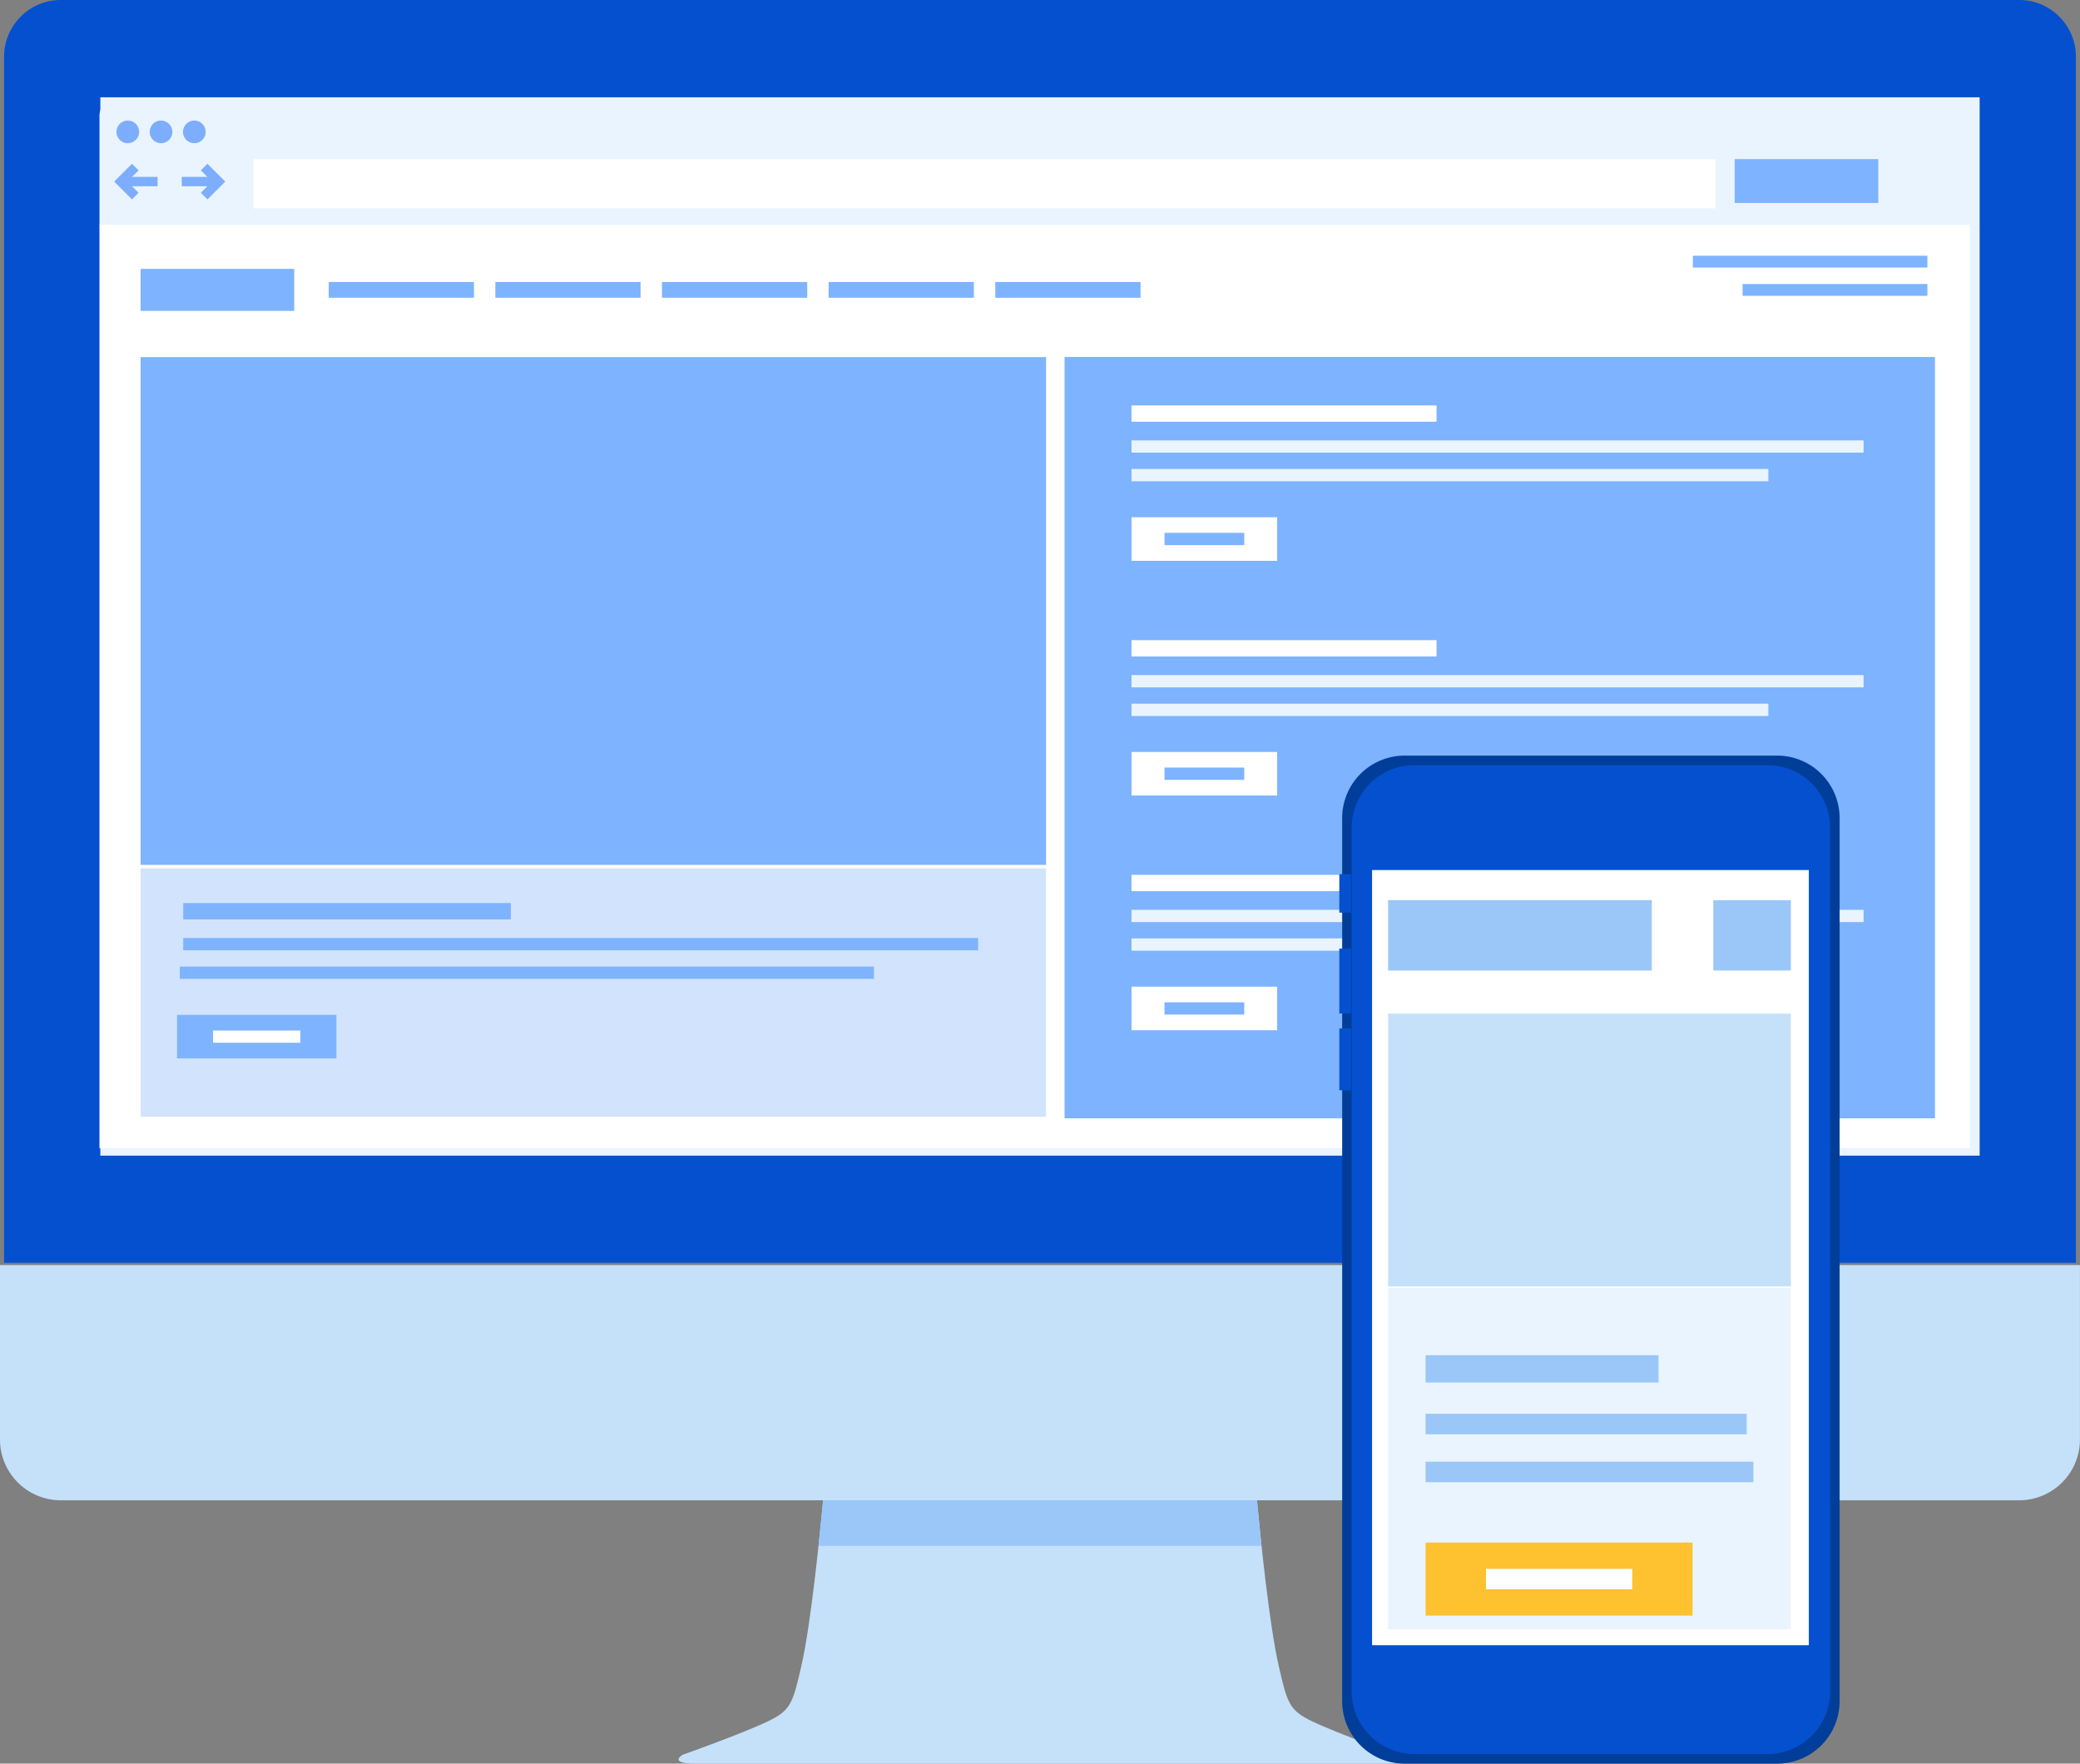 <svg id="Group_165" data-name="Group 165" xmlns="http://www.w3.org/2000/svg" width="106.535" height="90.322" viewBox="0 0 106.535 90.322">
  <rect x="0" y="0" width="106.535" height="90.322" fill="#808080" stroke="none"/>
  <path id="Path_81" data-name="Path 81" d="M106.581,124.739V62.973a2.909,2.909,0,0,0-2.907-2.907H3.37A2.91,2.91,0,0,0,.463,62.973v61.767Z" transform="translate(-0.255 -60.066)" fill="#0450cf"/>
  <rect id="Rectangle_72" data-name="Rectangle 72" width="96.256" height="54.203" transform="translate(5.139 4.982)" fill="#eaf4fe"/>
  <path id="Path_82" data-name="Path 82" d="M0,204.026v8.932a3.115,3.115,0,0,0,3.116,3.113h100.3a3.115,3.115,0,0,0,3.116-3.113v-8.932Z" transform="translate(0 -139.235)" fill="#c5e1f9"/>
  <path id="Path_83" data-name="Path 83" d="M114.085,243.946s-.773-.383-1.66-.716c-.947-.355-2.085-.8-2.753-1.122-1.176-.563-1.275-.933-1.714-2.855-.479-2.1-.928-6.531-1.11-8.463H84.627c-.182,1.933-.631,6.363-1.11,8.463-.439,1.921-.539,2.291-1.714,2.855-.663.318-1.784.757-2.722,1.11-.9.342-1.638.6-1.638.6s-.714.4.432.453H113.6c1.078.021.486-.327.486-.327" transform="translate(-42.468 -153.953)" fill="#c5e1f9"/>
  <path id="Path_84" data-name="Path 84" d="M115.837,233.121c-.1-.919-.179-1.742-.234-2.333H93.381c-.057.591-.135,1.415-.236,2.333Z" transform="translate(-51.224 -153.952)" fill="#9ac7f7"/>
  <rect id="Rectangle_73" data-name="Rectangle 73" width="95.816" height="47.323" transform="translate(5.094 11.478)" fill="#fff"/>
  <rect id="Rectangle_74" data-name="Rectangle 74" width="46.376" height="26.006" transform="translate(7.203 18.288)" fill="#7eb3ff"/>
  <rect id="Rectangle_75" data-name="Rectangle 75" width="46.376" height="12.723" transform="translate(7.203 44.47)" fill="#d2e3fe"/>
  <rect id="Rectangle_76" data-name="Rectangle 76" width="44.582" height="38.99" transform="translate(54.524 18.283)" fill="#7eb3ff"/>
  <path id="Path_85" data-name="Path 85" d="M106.166,71.181H12.275a.927.927,0,0,0-.955.9V77.69h95.8V72.077a.927.927,0,0,0-.956-.9" transform="translate(-6.225 -66.178)" fill="#eaf4fe"/>
  <path id="Path_86" data-name="Path 86" d="M14.415,74.363a.58.58,0,1,1-.582-.58.581.581,0,0,1,.582.58" transform="translate(-7.289 -67.609)" fill="#7dadfd"/>
  <path id="Path_87" data-name="Path 87" d="M18.2,74.363a.58.58,0,1,1-.581-.58.581.581,0,0,1,.581.58" transform="translate(-9.373 -67.609)" fill="#7dadfd"/>
  <path id="Path_88" data-name="Path 88" d="M21.986,74.363a.58.58,0,1,1-.581-.58.58.58,0,0,1,.581.58" transform="translate(-11.453 -67.609)" fill="#7dadfd"/>
  <rect id="Rectangle_77" data-name="Rectangle 77" width="74.881" height="2.52" transform="translate(12.986 8.148)" fill="#fff"/>
  <path id="Path_89" data-name="Path 89" d="M13.9,80.525l-.911-.913L13.9,78.7l.34.338-.573.575.573.572Z" transform="translate(-7.141 -70.313)" fill="#7dadfd"/>
  <rect id="Rectangle_78" data-name="Rectangle 78" width="1.685" height="0.479" transform="translate(6.386 9.059)" fill="#7dadfd"/>
  <path id="Path_90" data-name="Path 90" d="M23.191,80.525l-.338-.34.572-.572-.572-.575.338-.338.913.913Z" transform="translate(-12.567 -70.313)" fill="#7dadfd"/>
  <rect id="Rectangle_79" data-name="Rectangle 79" width="1.685" height="0.479" transform="translate(9.309 9.059)" fill="#7dadfd"/>
  <rect id="Rectangle_80" data-name="Rectangle 80" width="7.356" height="2.247" transform="translate(88.847 8.148)" fill="#7eb3ff"/>
  <rect id="Rectangle_81" data-name="Rectangle 81" width="7.44" height="0.806" transform="translate(16.836 14.444)" fill="#7eb3ff"/>
  <rect id="Rectangle_82" data-name="Rectangle 82" width="7.439" height="0.806" transform="translate(25.371 14.444)" fill="#7eb3ff"/>
  <rect id="Rectangle_83" data-name="Rectangle 83" width="7.44" height="0.806" transform="translate(33.906 14.444)" fill="#7eb3ff"/>
  <rect id="Rectangle_84" data-name="Rectangle 84" width="7.44" height="0.806" transform="translate(42.441 14.444)" fill="#7eb3ff"/>
  <rect id="Rectangle_85" data-name="Rectangle 85" width="7.441" height="0.806" transform="translate(50.977 14.444)" fill="#7eb3ff"/>
  <rect id="Rectangle_86" data-name="Rectangle 86" width="12.013" height="0.604" transform="translate(86.707 13.097)" fill="#7eb3ff"/>
  <rect id="Rectangle_87" data-name="Rectangle 87" width="9.466" height="0.604" transform="translate(89.253 14.546)" fill="#7eb3ff"/>
  <rect id="Rectangle_88" data-name="Rectangle 88" width="7.867" height="2.151" transform="translate(7.202 13.771)" fill="#7eb3ff"/>
  <rect id="Rectangle_89" data-name="Rectangle 89" width="16.78" height="0.837" transform="translate(9.384 46.249)" fill="#7eb3ff"/>
  <rect id="Rectangle_90" data-name="Rectangle 90" width="40.714" height="0.629" transform="translate(9.384 48.038)" fill="#7eb3ff"/>
  <rect id="Rectangle_91" data-name="Rectangle 91" width="35.555" height="0.628" transform="translate(9.208 49.504)" fill="#7eb3ff"/>
  <rect id="Rectangle_92" data-name="Rectangle 92" width="8.163" height="2.231" transform="translate(9.068 51.975)" fill="#7eb3ff"/>
  <rect id="Rectangle_93" data-name="Rectangle 93" width="4.471" height="0.627" transform="translate(10.914 52.777)" fill="#fff"/>
  <rect id="Rectangle_94" data-name="Rectangle 94" width="15.624" height="0.836" transform="translate(57.954 20.763)" fill="#fff"/>
  <rect id="Rectangle_95" data-name="Rectangle 95" width="37.496" height="0.627" transform="translate(57.954 22.554)" fill="#eaf4fe"/>
  <rect id="Rectangle_96" data-name="Rectangle 96" width="32.619" height="0.629" transform="translate(57.954 24.018)" fill="#eaf4fe"/>
  <rect id="Rectangle_97" data-name="Rectangle 97" width="7.459" height="2.231" transform="translate(57.955 26.49)" fill="#fff"/>
  <rect id="Rectangle_98" data-name="Rectangle 98" width="4.084" height="0.628" transform="translate(59.644 27.29)" fill="#7eb3ff"/>
  <rect id="Rectangle_99" data-name="Rectangle 99" width="15.624" height="0.835" transform="translate(57.954 32.785)" fill="#fff"/>
  <rect id="Rectangle_100" data-name="Rectangle 100" width="37.496" height="0.628" transform="translate(57.954 34.574)" fill="#eaf4fe"/>
  <rect id="Rectangle_101" data-name="Rectangle 101" width="32.619" height="0.629" transform="translate(57.954 36.039)" fill="#eaf4fe"/>
  <rect id="Rectangle_102" data-name="Rectangle 102" width="7.459" height="2.231" transform="translate(57.955 38.511)" fill="#fff"/>
  <rect id="Rectangle_103" data-name="Rectangle 103" width="4.084" height="0.628" transform="translate(59.644 39.311)" fill="#7eb3ff"/>
  <rect id="Rectangle_104" data-name="Rectangle 104" width="15.624" height="0.836" transform="translate(57.954 44.805)" fill="#fff"/>
  <rect id="Rectangle_105" data-name="Rectangle 105" width="37.496" height="0.627" transform="translate(57.954 46.596)" fill="#eaf4fe"/>
  <rect id="Rectangle_106" data-name="Rectangle 106" width="32.619" height="0.629" transform="translate(57.954 48.06)" fill="#eaf4fe"/>
  <rect id="Rectangle_107" data-name="Rectangle 107" width="7.459" height="2.231" transform="translate(57.955 50.532)" fill="#fff"/>
  <rect id="Rectangle_108" data-name="Rectangle 108" width="4.084" height="0.628" transform="translate(59.644 51.332)" fill="#7eb3ff"/>
  <path id="Path_91" data-name="Path 91" d="M178.221,194.476a3.2,3.2,0,0,1-3.193,3.2H155.935a3.2,3.2,0,0,1-3.193-3.2V149.244a3.2,3.2,0,0,1,3.193-3.194h19.093a3.2,3.2,0,0,1,3.193,3.194Z" transform="translate(-83.998 -107.352)" fill="#003e99"/>
  <path id="Path_92" data-name="Path 92" d="M157.028,197.785a3.207,3.207,0,0,1-3.2-3.2V150.341a3.206,3.206,0,0,1,3.2-3.2h18.105a3.207,3.207,0,0,1,3.2,3.2v44.246a3.208,3.208,0,0,1-3.2,3.2Z" transform="translate(-84.597 -107.954)" fill="#0450cf"/>
  <path id="Path_93" data-name="Path 93" d="M173.257,152.533a.429.429,0,1,1-.429-.431.431.431,0,0,1,.429.431" transform="translate(-94.809 -110.68)" fill="#0450cf"/>
  <path id="Path_94" data-name="Path 94" d="M180.892,149.4a.278.278,0,1,1-.28-.278.279.279,0,0,1,.28.278" transform="translate(-99.173 -109.042)" fill="#0450cf"/>
  <path id="Path_95" data-name="Path 95" d="M180.628,152.721a.2.2,0,0,1-.2.2h-2.954a.2.2,0,0,1-.2-.2.2.2,0,0,1,.2-.2h2.954a.206.206,0,0,1,.2.2" transform="translate(-97.487 -110.909)" fill="#0450cf"/>
  <path id="Path_96" data-name="Path 96" d="M180.755,253.3a.365.365,0,0,1-.366.368h-2.7a.366.366,0,0,1-.369-.368v-.735a.37.37,0,0,1,.369-.373h2.7a.369.369,0,0,1,.366.373Z" transform="translate(-97.512 -165.721)" fill="#0450cf"/>
  <path id="Path_97" data-name="Path 97" d="M153.02,161.512h-.6v-1.969h.6Z" transform="translate(-83.822 -114.772)" fill="#0450cf"/>
  <path id="Path_98" data-name="Path 98" d="M153.02,171.333h-.6v-3.323h.6Z" transform="translate(-83.822 -119.429)" fill="#0450cf"/>
  <path id="Path_99" data-name="Path 99" d="M153.02,180.261h-.6v-3.167h.6Z" transform="translate(-83.822 -124.424)" fill="#0450cf"/>
  <rect id="Rectangle_109" data-name="Rectangle 109" width="22.37" height="39.698" transform="translate(70.276 44.559)" fill="#fff"/>
  <rect id="Rectangle_110" data-name="Rectangle 110" width="20.626" height="13.968" transform="translate(71.098 51.912)" fill="#c5e1f9"/>
  <rect id="Rectangle_111" data-name="Rectangle 111" width="20.626" height="17.481" transform="translate(71.098 65.963)" fill="#eaf4fe"/>
  <rect id="Rectangle_112" data-name="Rectangle 112" width="13.506" height="3.602" transform="translate(71.098 46.102)" fill="#9ac7f7"/>
  <rect id="Rectangle_113" data-name="Rectangle 113" width="3.97" height="3.602" transform="translate(87.754 46.102)" fill="#9ac7f7"/>
  <rect id="Rectangle_114" data-name="Rectangle 114" width="11.931" height="1.4" transform="translate(73.017 69.405)" fill="#9ac7f7"/>
  <rect id="Rectangle_115" data-name="Rectangle 115" width="16.446" height="1.052" transform="translate(73.017 72.405)" fill="#9ac7f7"/>
  <rect id="Rectangle_116" data-name="Rectangle 116" width="16.791" height="1.05" transform="translate(73.017 74.86)" fill="#9ac7f7"/>
  <rect id="Rectangle_117" data-name="Rectangle 117" width="13.674" height="3.74" transform="translate(73.017 79.001)" fill="#fec12f"/>
  <rect id="Rectangle_118" data-name="Rectangle 118" width="7.49" height="1.051" transform="translate(76.11 80.344)" fill="#fff"/>
</svg>
